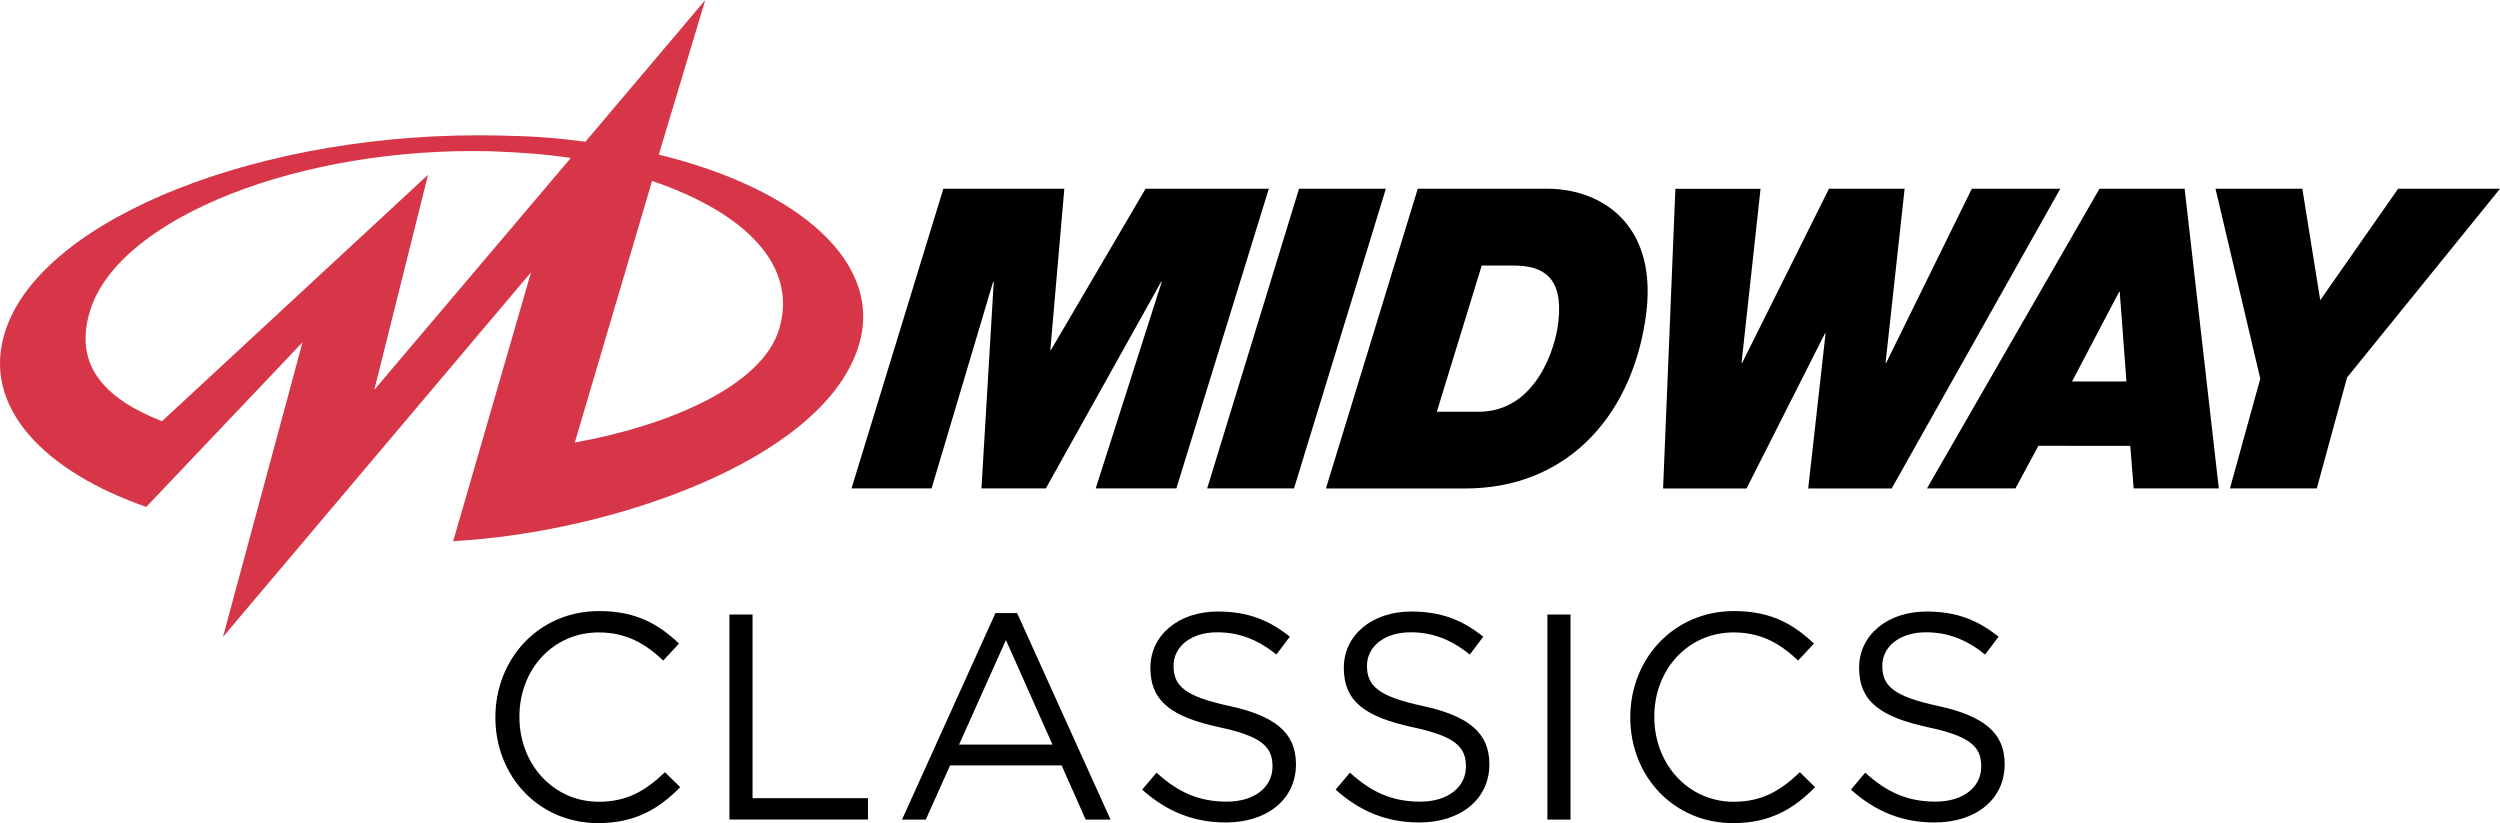 <?xml version="1.0" encoding="utf-8"?>
<!-- Generator: Adobe Illustrator 25.0.0, SVG Export Plug-In . SVG Version: 6.00 Build 0)  -->
<svg version="1.1" id="Layer_1" xmlns="http://www.w3.org/2000/svg" xmlns:xlink="http://www.w3.org/1999/xlink" x="0px" y="0px"
	 viewBox="0 0 3840 1264.3" style="enable-background:new 0 0 3840 1264.3;" xml:space="preserve">
<style type="text/css">
	.st0{fill:#D73648;}
	.st1{fill:#FFFFFF;}
	.st2{fill:#FFFFFF;stroke:#FFFFFF;stroke-width:24.826;stroke-miterlimit:10;}
	.st3{fill:#FFFFFF;stroke:#000000;stroke-width:24.826;stroke-miterlimit:10;}
	.st4{fill:#FFFFFF;stroke:#D73648;stroke-width:24.826;stroke-miterlimit:10;}
	.st5{fill:#DF2227;}
	.st6{fill:#FFFFFF;stroke:#DF2227;stroke-width:24.826;stroke-miterlimit:10;}
</style>
<g>
	<g>
		<g>
			<path d="M1449,289.9h185.8l-21.5,247.8h0.9l145.4-247.8h189.3l-142,460.3H1683l101.5-317.5h-0.9l-177.2,317.5h-98.9l18.9-317.5
				h-0.9l-94.6,317.5h-123L1449,289.9z"/>
			<path d="M1995.3,289.9h133.4l-141.1,460.3h-133.4L1995.3,289.9z"/>
			<path d="M2177.7,289.9h199.6c79.2,0,173.8,52.5,149.7,203.1c-24.1,153.1-125.6,257.3-276.2,257.3h-214.2L2177.7,289.9z
				 M2207,632.4h64.5c86.9,0,117.9-96.4,122.2-138.5c7.7-68.8-24.1-86-68.8-86h-49L2207,632.4z"/>
			<path d="M2905.6,750.3h-128.2l26.7-238.3h-0.9l-120.5,238.3h-128.2l18.9-460.3h130.8L2675,557.5h0.9l133.4-267.6h116.2
				l-29.3,267.6h0.9l131.6-267.6h135.9L2905.6,750.3z"/>
			<path d="M3224.8,289.9h130.8l52.5,460.3h-130.8l-5.2-65.4H3131l-35.3,65.4h-135.9L3224.8,289.9z M3182.7,585.9h83.5l-10.3-137.7
				h-0.9L3182.7,585.9z"/>
			<path d="M3471.8,581.6l-68.8-291.7h133.4l27.5,171.2l119.6-171.2H3840l-234.9,289.9l-46.5,170.4h-133.4L3471.8,581.6z"/>
		</g>
		<path class="st0" d="M224.7,778.6C73.3,726.2-31.7,627.2,8.7,506.8c57.6-172.9,397.5-307.2,759.7-298.6
			c50.8,0.9,84.3,3.4,130.8,9.5L1083.3,0l-71.4,237.5c215.1,52.5,350.2,167.8,305.4,298.6c-58.5,172.9-382,282.2-621.2,295.1
			l119.6-413L342.5,978.3l122.2-452.6L224.7,778.6z M1196.9,505c28.4-95.5-49-177.2-195.3-227.1L882.9,679.7
			C1026.6,653.9,1171.1,592.8,1196.9,505z M876.8,242.6c-41.3-6-77.4-8.6-123.9-10.3c-291.7-6.9-567,101.5-613.5,241.8
			C112,557.5,156.7,610.9,248.8,647l408.7-378.6l-82.6,330.4L876.8,242.6"/>
	</g>
	<g>
		<g>
			<path d="M918.8,1264.3c-90.9,0-157.9-71.5-157.9-162.4c0-90,66.6-163.3,159.3-163.3c57.1,0,91.3,20.2,122.8,49.9l-24.3,26.1
				c-26.5-25.2-56.2-43.2-99-43.2c-69.7,0-121.9,56.2-121.9,129.6s52.6,130.5,121.9,130.5c43.2,0,71.5-16.6,101.7-45.4l23.4,23
				C1011.9,1242.3,975.9,1264.3,918.8,1264.3z"/>
			<path d="M1120.4,943.9h35.5v282.1h177.3v32.8h-212.8V943.9z"/>
			<path d="M1705.8,1258.9h-38.2l-36.9-83.2h-171.4l-37.3,83.2h-36.5l143.5-317.2h33.3L1705.8,1258.9z M1545.1,983.1l-72,160.6
				h143.5L1545.1,983.1z"/>
			<path d="M1888,1084.3c70.2,15.3,102.6,40.9,102.6,89.5c0,54.5-45,89.5-107.5,89.5c-49.9,0-90.9-16.7-128.7-50.4l22-26.1
				c32.8,29.7,64.3,44.5,108,44.5c42.3,0,70.2-22,70.2-54c0-29.7-15.8-46.3-81.9-60.3c-72.4-15.8-105.7-39.1-105.7-91.3
				c0-50.4,43.6-86.4,103.5-86.4c45.9,0,78.7,13,110.7,38.7l-20.7,27.4c-29.2-23.8-58.5-34.2-90.9-34.2c-40.9,0-67,22.5-67,51.3
				C1802.5,1052.8,1818.7,1069.5,1888,1084.3z"/>
			<path d="M2185.1,1084.3c70.2,15.3,102.6,40.9,102.6,89.5c0,54.5-45,89.5-107.5,89.5c-49.9,0-90.9-16.7-128.7-50.4l22-26.1
				c32.8,29.7,64.3,44.5,108,44.5c42.3,0,70.2-22,70.2-54c0-29.7-15.8-46.3-81.9-60.3c-72.4-15.8-105.7-39.1-105.7-91.3
				c0-50.4,43.6-86.4,103.5-86.4c45.9,0,78.7,13,110.7,38.7l-20.7,27.4c-29.2-23.8-58.5-34.2-90.9-34.2c-40.9,0-67,22.5-67,51.3
				C2099.6,1052.8,2115.8,1069.5,2185.1,1084.3z"/>
			<path d="M2412.3,943.9v315h-35.5v-315H2412.3z"/>
			<path d="M2662,1264.3c-90.9,0-157.9-71.5-157.9-162.4c0-90,66.6-163.3,159.3-163.3c57.1,0,91.3,20.2,122.8,49.9l-24.3,26.1
				c-26.5-25.2-56.2-43.2-99-43.2c-69.7,0-121.9,56.2-121.9,129.6s52.6,130.5,121.9,130.5c43.2,0,71.5-16.6,101.7-45.4l23.4,23
				C2755.2,1242.3,2719.2,1264.3,2662,1264.3z"/>
			<path d="M2976.6,1084.3c70.2,15.3,102.6,40.9,102.6,89.5c0,54.5-45,89.5-107.5,89.5c-49.9,0-90.9-16.7-128.7-50.4l22-26.1
				c32.8,29.7,64.3,44.5,108,44.5c42.3,0,70.2-22,70.2-54c0-29.7-15.8-46.3-81.9-60.3c-72.4-15.8-105.7-39.1-105.7-91.3
				c0-50.4,43.6-86.4,103.5-86.4c45.9,0,78.7,13,110.7,38.7l-20.7,27.4c-29.2-23.8-58.5-34.2-90.9-34.2c-40.9,0-67,22.5-67,51.3
				C2891.1,1052.8,2907.3,1069.5,2976.6,1084.3z"/>
		</g>
	</g>
</g>
</svg>
